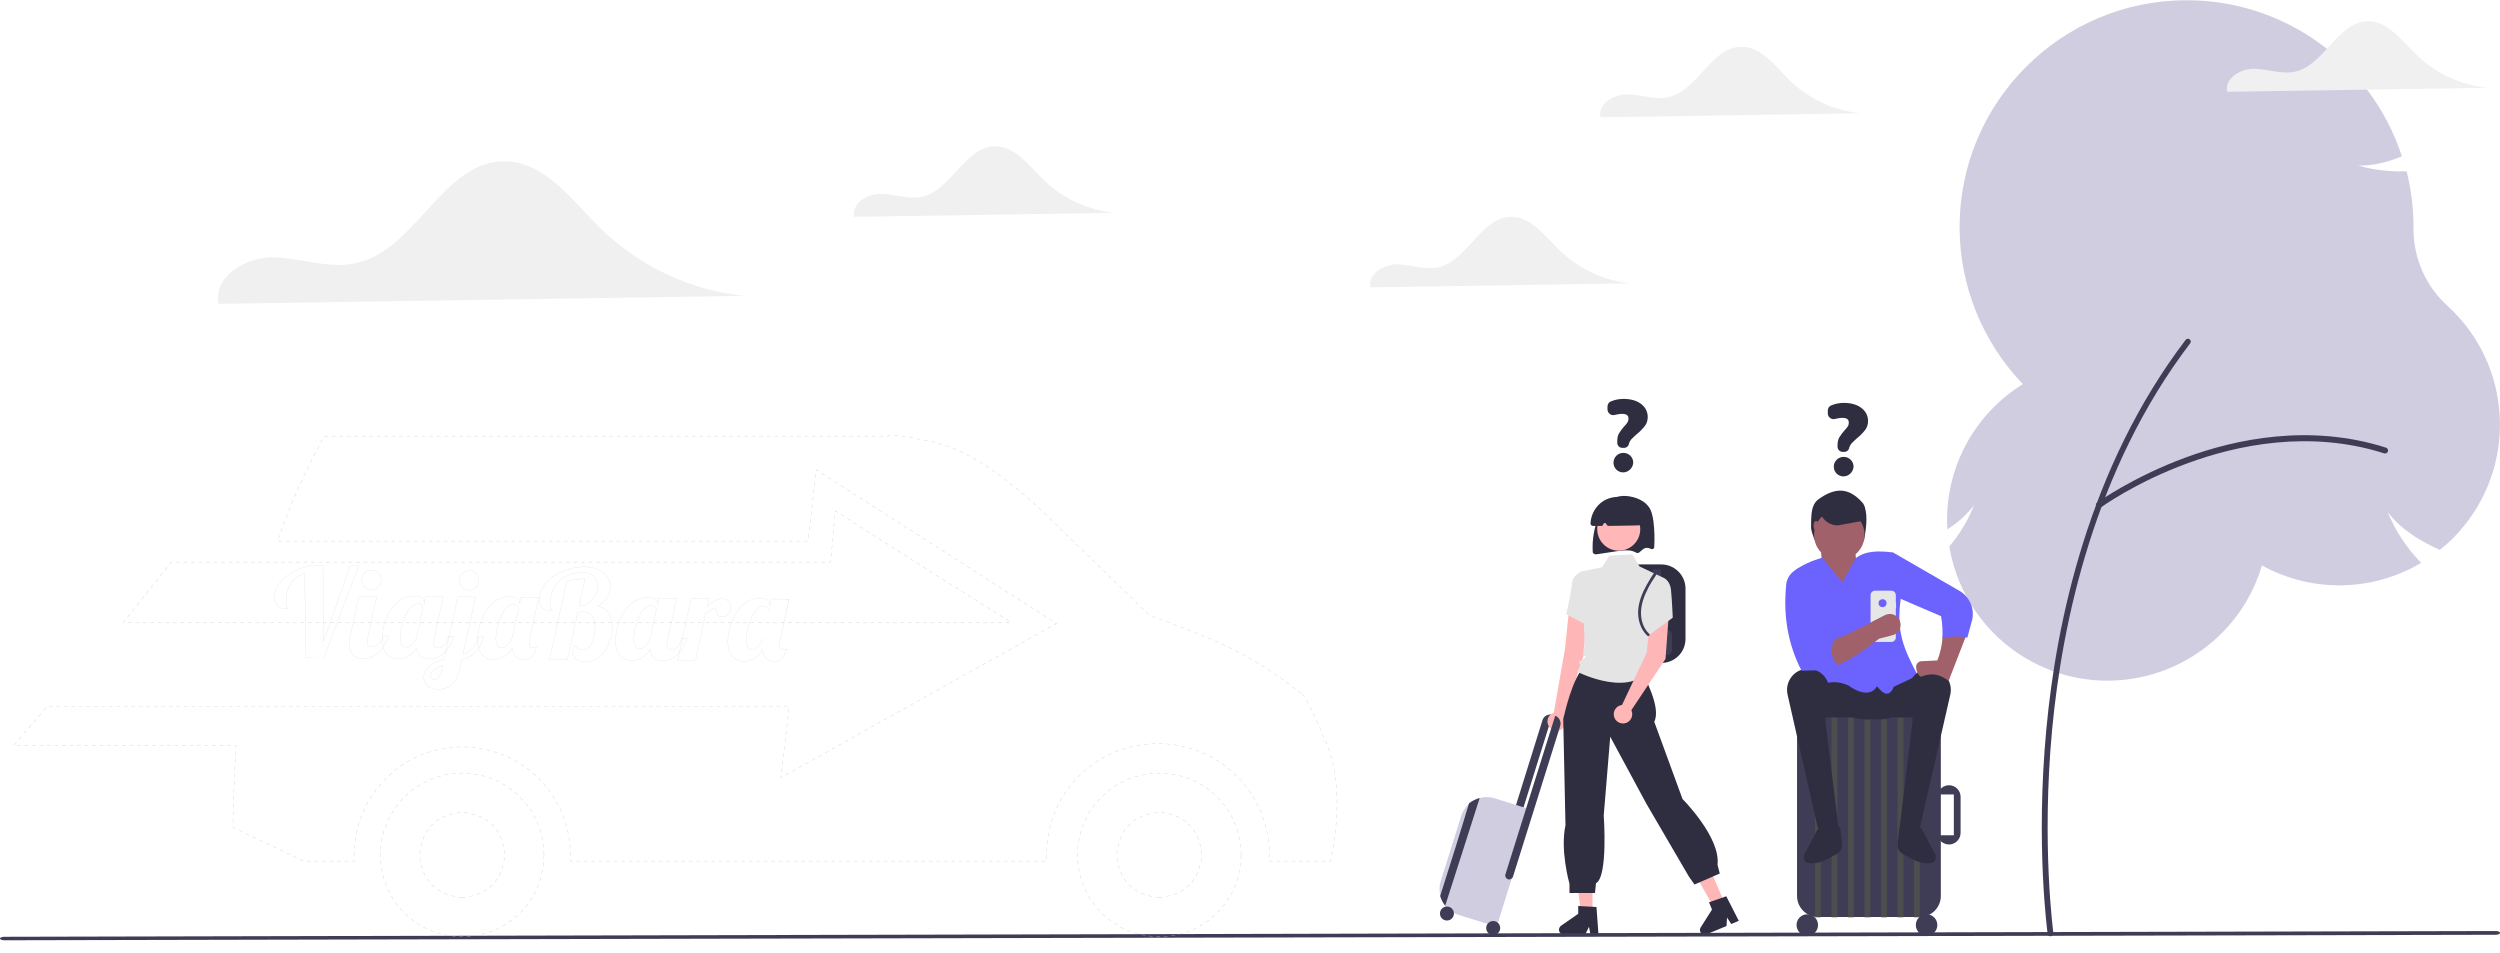 <?xml version="1.0" encoding="utf-8"?>
<!-- Generator: Adobe Illustrator 23.0.5, SVG Export Plug-In . SVG Version: 6.00 Build 0)  -->
<svg version="1.1" xmlns="http://www.w3.org/2000/svg" xmlns:xlink="http://www.w3.org/1999/xlink" x="0px" y="0px"
	 viewBox="0 0 999.7 380.9" style="enable-background:new 0 0 999.7 380.9;" xml:space="preserve">
<style type="text/css">
	.st0{display:none;}
	.st1{display:inline;fill:#1A1A1A;}
	.st2{display:inline;fill:#D0CDE1;}
	.st3{display:inline;fill:#A4A4A7;}
	.st4{display:inline;fill:#CFCCE0;}
	.st5{display:inline;opacity:0.1;fill:#F2F2F2;enable-background:new    ;}
	.st6{display:inline;fill:#3F3D56;}
	.st7{display:inline;fill:#FF6584;}
	.st8{display:inline;opacity:0.1;enable-background:new    ;}
	.st9{fill:#F0F0F0;}
	.st10{fill:#D0CDE1;}
	.st11{fill:#3F3D56;}
	.st12{fill:#2F2E41;}
	.st13{fill:#FFB6B6;}
	.st14{fill:#E4E4E4;}
	.st15{fill:#FFB7B7;}
	.st16{fill-rule:evenodd;clip-rule:evenodd;fill:none;stroke:#BBC5CD;stroke-miterlimit:10;stroke-dasharray:12;}
	.st17{fill:none;stroke:#BBC5CD;stroke-width:0.5;stroke-miterlimit:10;}
	.st18{fill:#4D4D4D;}
	.st19{fill:#A0616A;}
	.st20{fill:#6C63FF;}
	.st21{fill:#E6E6E6;}
</style>
<g id="Capa_1" class="st0">
	<title>Mesa de trabajo 1</title>
	<rect x="-93" y="-911.3" class="st1" width="1149.2" height="2463.3"/>
	<path class="st2" d="M415.2,676c114,152,479.8,588.3,545,862h-653c32.1-140.4-189-703-223-757c0,0-134-272-122-413
		c6-94,9-351,323-536c124-74,701-280,762-303l-3,106c0,0-471,160-614,299C170.2,189,274.2,461,415.2,676z"/>
	<circle class="st2" cx="-21.1" cy="-590.3" r="6.5"/>
	<circle class="st2" cx="736.2" cy="-820" r="2.9"/>
	<circle class="st2" cx="596.7" cy="-675.2" r="2.9"/>
	<polygon class="st2" points="-9.3,-534.8 -10.7,-534.8 -10.7,-536.3 -11.5,-536.3 -11.5,-534.8 -12.9,-534.8 -12.9,-534.1 
		-11.5,-534.1 -11.5,-532.6 -10.7,-532.6 -10.7,-534.1 -9.3,-534.1 	"/>
	<polygon class="st2" points="558.1,-851.1 556.7,-851.1 556.7,-852.6 556,-852.6 556,-851.1 554.5,-851.1 554.5,-850.4 556,-850.4 
		556,-848.9 556.7,-848.9 556.7,-850.4 558.1,-850.4 	"/>
	<polygon class="st2" points="73.2,-623.7 71.7,-623.7 71.7,-625.2 71,-625.2 71,-623.7 69.5,-623.7 69.5,-623 71,-623 71,-621.5 
		71.7,-621.5 71.7,-623 73.2,-623 	"/>
	<polygon class="st2" points="-24.8,-701.7 -26.2,-701.7 -26.2,-703.2 -27,-703.2 -27,-701.7 -28.4,-701.7 -28.4,-701 -27,-701 
		-27,-699.6 -26.2,-699.6 -26.2,-701 -24.8,-701 	"/>
	<polygon class="st2" points="288.9,-668.7 287.4,-668.7 287.4,-670.2 286.7,-670.2 286.7,-668.7 285.2,-668.7 285.2,-668 
		286.7,-668 286.7,-666.6 287.4,-666.6 287.4,-668 288.9,-668 	"/>
	<polygon class="st2" points="60.3,-500.4 58.8,-500.4 58.8,-501.8 58.1,-501.8 58.1,-500.4 56.6,-500.4 56.6,-499.7 58.1,-499.7 
		58.1,-498.2 58.8,-498.2 58.8,-499.7 60.3,-499.7 	"/>
	<polygon class="st2" points="725.2,-714.9 723.7,-714.9 723.7,-716.3 723,-716.3 723,-714.9 721.6,-714.9 721.6,-714.2 723,-714.2 
		723,-712.7 723.7,-712.7 723.7,-714.2 725.2,-714.2 	"/>
	<polygon class="st2" points="258,-601.4 256.6,-601.4 256.6,-602.8 255.9,-602.8 255.9,-601.4 254.4,-601.4 254.4,-600.6 
		255.9,-600.6 255.9,-599.2 256.6,-599.2 256.6,-600.6 258,-600.6 	"/>
	<polygon class="st2" points="727.3,-887.7 725.9,-887.7 725.9,-889.1 725.2,-889.1 725.2,-887.7 723.7,-887.7 723.7,-886.9 
		725.2,-886.9 725.2,-885.5 725.9,-885.5 725.9,-886.9 727.3,-886.9 	"/>
	<polygon class="st2" points="-48.4,-815 -49.9,-815 -49.9,-816.5 -50.6,-816.5 -50.6,-815 -52.1,-815 -52.1,-814.3 -50.6,-814.3 
		-50.6,-812.8 -49.9,-812.8 -49.9,-814.3 -48.4,-814.3 	"/>
	<polygon class="st2" points="281.7,-756.2 280.3,-756.2 280.3,-757.7 279.5,-757.7 279.5,-756.2 278.1,-756.2 278.1,-755.5 
		279.5,-755.5 279.5,-754 280.3,-754 280.3,-755.5 281.7,-755.5 	"/>
	<polygon class="st2" points="445.3,-615.8 443.8,-615.8 443.8,-617.3 443.1,-617.3 443.1,-615.8 441.6,-615.8 441.6,-615.1 
		443.1,-615.1 443.1,-613.6 443.8,-613.6 443.8,-615.1 445.3,-615.1 	"/>
	<polygon class="st2" points="91.8,-437.3 90.4,-437.3 90.4,-438.8 89.6,-438.8 89.6,-437.3 88.2,-437.3 88.2,-436.6 89.6,-436.6 
		89.6,-435.1 90.4,-435.1 90.4,-436.6 91.8,-436.6 	"/>
	<path class="st2" d="M255.3,1411.5c2.2,76.8-42.6,104.9-98.9,106.6c-1.3,0-2.6,0.1-3.9,0.1c-2.6,0-5.2,0-7.8-0.1
		c-50.9-2.1-91.2-29.1-93.3-100.6c-2.2-73.9,89.6-169.9,96.5-177l0,0l0.4-0.4C148.2,1240,253,1334.7,255.3,1411.5z"/>
	<path class="st3" d="M143.6,1508.7l28.9-43l-28.8,47.6l0.1,4.8c-2.1,0-4.2,0-6.3-0.1l1.4-62.1v-0.5v-0.1l0.1-5.9l-31.6-45.9
		L139,1445l0.1,1.2l1.1-46.9l-27.3-47.6l27.4,39.4l-0.3-97.2l0,0l1.8,76.6l24.9-31.1l-24.8,37.7l0.6,42l22.9-41l-22.8,47.1l0.3,23.3
		l33.3-57l-33.2,65.2L143.6,1508.7z"/>
	<circle class="st4" cx="451.5" cy="-814.2" r="5.8"/>
	<circle class="st4" cx="211.1" cy="-725.7" r="5.8"/>
	<circle class="st4" cx="20.3" cy="-814.2" r="5.8"/>
	<path class="st3" d="M925.6,627.6l45.2-67.2l-45.1,74.4l0.1,7.6c-3.3,0-6.6,0-9.8-0.2l2.2-97.1l-0.1-0.8l0.1-0.1l0.2-9.2L869,463.3
		l49.4,64.9l0.2,1.9l1.7-73.4l-42.7-74.4l42.8,61.5l-0.5-152v-0.5v0.5l2.8,119.8l38.9-48.7l-38.8,59l0.8,65.6l35.8-64.1l-35.7,73.7
		l0.5,36.5l52.1-89.2l-51.9,102L925.6,627.6z"/>
	<path class="st2" d="M1023.1,402.4c2.1,71.7-39.8,98-92.4,99.5c-1.2,0-2.4,0.1-3.6,0.1c-2.4,0-4.9,0-7.2-0.1
		c-47.5-2-85.2-27.2-87.1-93.9c-2-69,83.6-158.6,90-165.3l0,0l0.4-0.4C923.1,242.3,1021,330.7,1023.1,402.4z"/>
	<path class="st3" d="M741.3,1011.9l76.5-113.8l-76.3,126l0.2,12.8c-5.6,0-11.1-0.1-16.6-0.3l3.8-164.6l-0.1-1.3l0.1-0.3l0.4-15.6
		l-83.8-121.6l83.7,110l0.3,3.3l2.9-124.3l-72.4-126.1l72.6,104.3L731.7,443v-0.8v0.8l4.8,203l66-82.5l-65.7,100l1.4,111.2
		l60.7-108.5L738.4,791l0.8,61.8l88.3-151.2l-88,172.8L741.3,1011.9z"/>
	<path class="st2" d="M906.6,630.3c3.5,121.5-67.4,166-156.5,168.6c-2.1,0.1-4.1,0.1-6.2,0.1c-4.1,0-8.2-0.1-12.3-0.2
		c-80.5-3.3-144.3-46.1-147.6-159.1c-3.4-116.9,141.7-268.8,152.6-280l0,0l0.6-0.6C737.2,359.1,903,508.9,906.6,630.3z"/>
	<circle class="st4" cx="-32.6" cy="-719.9" r="5.8"/>
	
		<ellipse transform="matrix(0.16 -0.987 0.987 0.16 1082.372 -342.429)" class="st4" cx="339.9" cy="-807.3" rx="12.6" ry="12.7"/>
	<circle class="st4" cx="34.2" cy="-643.6" r="12.6"/>
	<circle class="st4" cx="242.2" cy="-861.4" r="12.6"/>
	<path class="st2" d="M78.2,1473.3c1.4,46.6-25.9,63.6-60,64.6c-0.8,0-1.6,0-2.4,0c-1.6,0-3.2,0-4.7-0.1
		c-30.9-1.3-55.3-17.7-56.6-61c-1.3-44.8,54.3-103.1,58.5-107.4l0,0l0.2-0.3C13.2,1369.2,76.8,1426.7,78.2,1473.3z"/>
	<path class="st3" d="M507-314.6v2.4v2.5c-1.1,0-2.2,0-3.3,0l0.7-32.4v-0.3v0l0.1-3v-2.3l0.1,0.6l0.6-24.5L491-396.2l14.3,20.5
		l-0.1-50.8l0,0l1,39.9l13-16.2l-12.9,19.7l0.3,21.9l11.9-21.4L506.5-358l0.2,12.2l17.4-29.8l-17.3,34L507-314.6z"/>
	<path class="st2" d="M539.5-389.6c0.7,23.9-13.3,32.7-30.8,33.2h-1.2c-0.8,0-1.6,0-2.4,0c-15.8-0.7-28.4-9.1-29-31.3
		c-0.7-23,27.9-52.9,30-55.1l0,0l0.1-0.1C506.3-443,538.8-413.5,539.5-389.6z"/>
	<path class="st2" d="M1035.5-504c0.7,23.9-13.3,32.7-30.8,33.2h-1.2c-0.8,0-1.6,0-2.4,0c-15.8-0.7-28.4-9.1-29-31.3
		c-0.7-23,27.9-52.9,30-55.1l0,0l0.1-0.1C1002.2-557.3,1034.8-527.9,1035.5-504z"/>
	<path class="st3" d="M541.1,674.7l54.2-80.5l-54.1,89.2l0.1,9.1c-3.9,0-7.9-0.1-11.8-0.2l2.7-116.5l-0.1-0.9l0.1-0.2l0.3-11
		l-59.3-86.1l59.2,77.9l0.2,2.3l2-88l-51.2-89.3l51.4,73.8l-0.5-182.4v-0.6v0.6l3.4,143.7l46.7-58.4L537.9,428l1,78.7l43-76.8
		l-42.8,88.4l0.6,43.8l62.5-107l-62.3,122.3L541.1,674.7z"/>
	<path class="st2" d="M658.1,404.5c2.5,86-47.7,117.5-110.8,119.3c-1.5,0-2.9,0.1-4.4,0.1c-2.9,0-5.8,0-8.7-0.2
		c-57-2.4-102.2-32.6-104.5-112.6c-2.4-82.8,100.3-190.3,108-198.3l0,0l0.4-0.5C538.2,212.5,655.6,318.5,658.1,404.5z"/>
	<circle class="st4" cx="-57.7" cy="-861.4" r="72.6"/>
	<polygon class="st5" points="-8.8,-874 -69.8,-830 709.2,-5 1047.2,-5 	"/>
	<path class="st5" d="M908.6-61.9c1.6-0.1,2.8-1.5,2.7-3c-0.1-1.5-1.2-2.6-2.7-2.7H885c1.6,3.2,0.3,7-2.9,8.6c0,0,0,0,0,0
		c0,1.6,1.3,2.9,2.9,2.9l0,0h23.7c1.6,0,2.9-1.3,2.9-2.9S910.2-61.9,908.6-61.9L908.6-61.9z"/>
	<path class="st6" d="M810.7-67.8c0-6.7,9.4-8.2,20.9-8.2s20.6,1.5,20.8,8.2c0.4,15.7-9.1,11.7-20.6,11.7S810.8-54.1,810.7-67.8"/>
	<path class="st6" d="M879.3-61.6c-0.2-0.1-0.4-0.2-0.6-0.2c-1-0.2-2.1-0.4-3.1-0.7c-1-0.3-2-0.8-2.8-1.5c-0.3-0.3-0.6-0.6-1-0.9
		c-0.4-0.3-0.9-0.3-1.3-0.1l-0.1,0.1l-0.4-0.3l-2.3-1.5l0,0c0-0.1,0-0.2,0-0.4c-0.1-0.4-0.4-0.7-0.8-1c1,0,2-0.1,3-0.2
		c0.9,0,1.9-0.3,2.5-1c0.1-0.1,0.2-0.3,0.2-0.4c0-0.3-0.3-0.5-0.6-0.6c-0.4-0.2-0.8-0.3-1.2-0.3c-0.3,0-0.6-0.1-0.8-0.2
		c-0.2-0.1-0.5-0.2-0.7-0.3l-1.5-0.8c-0.2-0.1-0.4-0.2-0.6-0.4c-0.3-0.3-0.4-0.6-0.6-0.9s-1.2-0.5-1.3-0.1c0,0.2,0.2,0.4,0.2,0.6
		c-0.3-0.2-0.7-0.4-1-0.6c0,0,0-0.1,0.1-0.1c-1.6-1.3-2.9-3-3.8-4.9h0.4c0.2,0,0.5,0,0.7-0.2c0.2-0.2,0.3-0.4,0.3-0.6
		c0-0.2-0.1-0.5-0.2-0.7c-0.2-0.6-0.6-1.2-1-1.8c-0.4-0.4-0.9-0.7-1.4-1l-0.1,0c0-0.1-0.1-0.2-0.1-0.3c-0.3-0.7-0.7-1.3-1.1-1.9
		c-0.6-1-1-2.2-1.3-3.3c-0.1-0.7-0.4-1.3-0.8-1.9c-0.8-0.8-2.1-0.8-3.2-0.7l-1.9,0.3c0,0,0,0,0,0c-0.1-0.1-0.1-0.3-0.2-0.5
		c0-0.1,0-0.3,0.1-0.4c0.1-0.3,0-0.7-0.3-0.9l-0.1-0.1c0.1-0.2,0.1-0.3,0.2-0.5c0.1-0.1,0.2-0.3,0.2-0.5c0.1-0.4,0.2-0.8,0.2-1.3
		c-0.1-0.9-0.2-1.9-0.1-2.8c0-0.2-0.1-0.5-0.3-0.7c0,0-0.1-0.1-0.1-0.1c0.2-0.3,0.4-0.5,0.7-0.7c0.5-0.4,1-0.7,1.6-1
		c0.2-0.1,0.3-0.1,0.5-0.2c0.2,0,0.4,0.1,0.6,0.1c2.5,0,4.5-2,4.5-4.4c0,0,0,0,0,0c0-0.6-0.1-1.1-0.3-1.7c0.4-0.1,0.8-0.4,1-0.7
		c0.2-0.4,0.4-0.8,0.4-1.2c0.1-0.3,0-0.7-0.2-1c-0.2-0.2-0.4-0.3-0.6-0.4c-0.3-0.2-0.5-0.4-0.7-0.7c-0.1-0.2-0.2-0.4-0.3-0.7
		c-0.4-0.8-1.2-1.4-2.1-1.4c-0.4,0.1-0.8,0.1-1.2,0.3c-1.4,0.3-2.9-0.5-4.2,0.1c-0.3,0.2-0.6,0.4-0.9,0.6c-0.4,0.3-0.7,0.6-1.1,1
		c-0.3,0.2-0.5,0.6-0.6,0.9c-0.2,0.7,0.2,1.4,0,2c-0.1,0.2-0.2,0.4-0.3,0.5c-0.3,0.4,0,2.1,0,2.6c0,0.3,0,0.5,0.2,0.7l0.1,0.1
		c-2.2,0.8-4.3,1.7-6.4,2.7c-2.5,1.2-4.5,3.1-5.9,5.5c-0.4,0.7-0.6,1.4-0.9,2.1c-0.4,0.9-0.9,1.8-1.5,2.7c-0.6,1.1-1.3,2.2-2,3.2
		c-0.4,0.5-0.8,1.1-1.2,1.7c0,0.1,0,0.2,0,0.3c0,0.1,0,0.2,0,0.2c-0.1,0.1-0.2,0.1-0.3,0.2l0,0c-0.2,0.5-0.3,1.1-0.4,1.6
		c-0.3,0.8-0.5,1.7-0.7,2.6c-0.2,0.3-0.2,0.7,0.1,1c0,0,0,0,0,0c0.1,0.1,0.3,0.1,0.5,0.1c0.8,0.3,1.5,0.7,2.2,1.1c0,0,0,0.1,0,0.2
		c0,1.1,0.6,2.2,1.6,2.7c1,0.5,2.1,0.8,3.2,0.9c0.4,0,0.9,0.1,1.3,0.1c0.6,0.3,1.3,0.6,2,0.8c0.2,0,0.3,0.1,0.5,0.1
		c0.4,0,0.8-0.2,1.1-0.6c3.7,0.2,7.5,0.1,11.2-0.2c1-0.2,2.1-0.1,3,0.5c0.8,0.7,1,1.8,1.6,2.7c0.4,0.5,0.9,1,1.5,1.4
		c1.1,1.1,2,2.4,2.8,3.7c0.8,1.3,2,2.4,3.4,3.1c0.3-0.4,0.6-0.7,1-0.9l0.3-0.2c0.1,0.2,0.3,0.5,0.5,0.7l0.4,0.5l0,0
		c-0.2,0-0.3,0.3-0.3,0.5c-0.1,0.8-0.2,1.5-0.3,2.3c0,0.1,0,0.3,0,0.4c0.1,0.2,0.2,0.3,0.4,0.3c0.7,0.3,1.4,0.5,2.2,0.6
		c0.4,0,0.8,0,1.2,0c0.6,0.1,1.3,0.2,1.9,0.4c1.7,0.4,3.4,0.5,5.1,0.4c0.3,0,0.7-0.1,1-0.2c0.4-0.2,0.7-0.5,1-0.8
		c0.4-0.3,0.6-0.8,0.8-1.2C879.9-60.9,879.7-61.4,879.3-61.6z"/>
	<path class="st2" d="M851.7-111.9c0.2,0,0.3-0.1,0.5-0.1c-0.5-0.1-1.1,0-1.6,0.2C851-111.8,851.3-111.8,851.7-111.9z"/>
	<path class="st2" d="M855-110.7c0.1,0.2,0.2,0.4,0.3,0.7c0.2,0.3,0.4,0.5,0.7,0.7c0.2,0.1,0.4,0.2,0.6,0.4c0.2,0.3,0.3,0.7,0.2,1
		c0,0.4-0.2,0.9-0.4,1.2c-0.2,0.4-0.6,0.6-1,0.7c0.9,2.2-0.1,4.8-2.3,5.8c-0.8,0.3-1.6,0.4-2.5,0.3c-0.1,0.1-0.3,0.2-0.5,0.2
		c-0.6,0.3-1.1,0.6-1.6,1c-0.3,0.2-0.5,0.4-0.7,0.7L848-98c0.1,0.2,0.2,0.4,0.3,0.7c-0.1,0.9,0,1.9,0.1,2.8c0,0.4-0.1,0.8-0.2,1.3
		c0,0.2,0,0.3-0.2,0.5c-0.1,0.2-0.1,0.3-0.2,0.5l0.1,0.1c0.2,0.2,0.3,0.6,0.3,0.9c0,0.1-0.1,0.3-0.1,0.4c0,0.2,0.1,0.3,0.2,0.5
		c0,0,0,0,0,0l1.9-0.3l1-0.1c0-0.1,0-0.1,0-0.2c0-0.1,0-0.3,0.1-0.4c0.1-0.3,0-0.7-0.3-0.9l-0.1-0.1c0.1-0.2,0.1-0.3,0.2-0.5
		c0.1-0.1,0.2-0.3,0.2-0.5c0.1-0.4,0.2-0.8,0.2-1.3c-0.1-0.9-0.2-1.9-0.1-2.8c0-0.2-0.1-0.5-0.3-0.7L851-98c0.2-0.3,0.4-0.5,0.7-0.7
		c0.5-0.4,1-0.7,1.6-1c0.2-0.1,0.3-0.1,0.5-0.2c0.2,0,0.4,0.1,0.6,0.1c2.5,0,4.5-2,4.5-4.4c0,0,0,0,0,0c0-0.6-0.1-1.1-0.3-1.7
		c0.4-0.1,0.8-0.4,1-0.7c0.2-0.4,0.4-0.8,0.4-1.2c0.1-0.3,0-0.7-0.2-1c-0.2-0.2-0.4-0.3-0.6-0.4c-0.3-0.2-0.5-0.4-0.7-0.7
		c-0.1-0.2-0.2-0.4-0.3-0.7c-0.4-0.8-1.2-1.4-2.1-1.4c-0.4,0.1-0.8,0.1-1.2,0.3c-0.2,0-0.5,0-0.7,0
		C854.5-111.6,854.8-111.2,855-110.7z"/>
	<path class="st2" d="M879.3-61.6c-0.2-0.1-0.4-0.2-0.6-0.2c-1-0.2-2.1-0.4-3.1-0.7c-1-0.3-2-0.8-2.8-1.5c-0.3-0.3-0.6-0.6-1-0.9
		c-0.4-0.3-0.9-0.3-1.3-0.1l-0.1,0.1l-0.4-0.3l-2.3-1.5l0,0c0-0.1,0-0.2,0-0.4c-0.1-0.4-0.4-0.7-0.8-1c1,0,2-0.1,3-0.2
		c0.9,0,1.9-0.3,2.5-1c0.1-0.1,0.2-0.3,0.2-0.4c0-0.3-0.3-0.5-0.6-0.6c-0.4-0.2-0.8-0.3-1.2-0.3c-0.3,0-0.6-0.1-0.8-0.2
		c-0.2-0.1-0.5-0.2-0.7-0.3l-1.5-0.8c-0.2-0.1-0.4-0.2-0.6-0.4c-0.3-0.3-0.4-0.6-0.6-0.9s-1.2-0.5-1.3-0.1c0,0.2,0.2,0.4,0.2,0.6
		c-0.3-0.2-0.7-0.4-1-0.6c0,0,0-0.1,0.1-0.1c-1.6-1.3-2.9-3-3.8-4.9h0.4c0.2,0,0.5,0,0.7-0.2c0.2-0.2,0.3-0.4,0.3-0.6
		c0-0.2-0.1-0.5-0.2-0.7c-0.2-0.6-0.6-1.2-1-1.8c-0.4-0.4-0.9-0.7-1.4-1l-0.1,0c0-0.1-0.1-0.2-0.1-0.3c-0.3-0.7-0.7-1.3-1.1-1.9
		c-0.6-1-1-2.2-1.3-3.3c-0.1-0.7-0.4-1.3-0.8-1.9c-0.8-0.8-2.1-0.8-3.2-0.7l-0.8,0.1c0.4,0.1,0.7,0.3,1,0.6c0.4,0.6,0.6,1.2,0.7,1.9
		c0.3,1.1,0.7,2.2,1.2,3.3c0.4,0.6,0.8,1.2,1.1,1.9c0,0.1,0.1,0.2,0.1,0.3l0.1,0c0.5,0.3,1,0.6,1.4,1c0.4,0.5,0.8,1.1,1,1.8
		c0.1,0.2,0.2,0.4,0.2,0.7c0,0.2-0.1,0.5-0.3,0.6c-0.2,0.1-0.5,0.2-0.7,0.2h-0.4c0.8,1.9,2.1,3.6,3.8,4.9c0,0,0,0.1-0.1,0.1
		c0.3,0.2,0.7,0.4,1,0.6c0-0.2-0.2-0.4-0.2-0.6c0.1-0.5,1.1-0.2,1.3,0.1s0.4,0.6,0.6,0.9c0.2,0.2,0.4,0.3,0.6,0.4l1.5,0.8
		c0.2,0.1,0.5,0.2,0.7,0.3c0.3,0.1,0.6,0.1,0.8,0.2c0.4,0.1,0.8,0.2,1.2,0.3c0.3,0.1,0.6,0.3,0.6,0.6c0,0.2-0.1,0.3-0.2,0.4
		c-0.7,0.7-1.6,1-2.5,1c-1,0.1-2,0.2-3,0.2c0.4,0.2,0.6,0.6,0.8,1c0,0.1,0,0.2,0,0.4l0,0l2.3,1.5l0.4,0.3l0.1-0.1
		c0.4-0.2,0.9-0.2,1.3,0.1c0.4,0.3,0.7,0.6,1,0.9c0.8,0.7,1.7,1.3,2.8,1.5c1,0.3,2.1,0.5,3.1,0.7c0.2,0,0.4,0.1,0.6,0.2
		c0.4,0.3,0.6,0.8,0.5,1.3c-0.2,0.5-0.4,0.9-0.8,1.2c-0.3,0.3-0.6,0.6-1,0.8c-0.2,0.1-0.5,0.1-0.8,0.2c0.9,0.1,1.8,0.1,2.7,0
		c0.3,0,0.7-0.1,1-0.2c0.4-0.2,0.7-0.5,1-0.8c0.4-0.3,0.6-0.8,0.8-1.2C879.8-60.9,879.7-61.3,879.3-61.6z"/>
	<path class="st7" d="M862.7-64.1l0.2,0.1L862.7-64.1L862.7-64.1z"/>
	<path class="st2" d="M907.4-72.5c0,10.6-4.7,7.7-10.5,7.7s-10.6,2.9-10.6-7.7s10.6-30.7,10.6-30.7S907.4-83,907.4-72.5z"/>
	<path class="st8" d="M901.6-68.4c0,4.8-2.2,3.5-4.8,3.5s-4.8,1.3-4.8-3.5s4.8-14,4.8-14S901.6-73.2,901.6-68.4z"/>
	<path class="st2" d="M910-100.8c0,0,2.2-2.2,2.2-4.5"/>
	<path class="st2" d="M887.6-119.8c0,0-0.9-3-2.9-4.1"/>
	<path class="st2" d="M865.6-160.8c0,0-0.9-3-2.9-4.1"/>
	<path class="st2" d="M891.6-105.8c0,0-0.9-3-2.9-4.1"/>
	<path class="st2" d="M888.6-154.8c0,0-0.9-3-2.9-4.1"/>
	<path class="st2" d="M882.6-136.8c0,0-0.9-3-2.9-4.1"/>
	<path class="st2" d="M908-69.8c0,0,2.2-2.2,2.2-4.5"/>
	<path class="st2" d="M912-86.8c0,0,2.2-2.2,2.2-4.5"/>
	
		<rect x="860.1" y="-85.5" transform="matrix(0.949 -0.316 0.316 0.949 71.649 271.56)" class="st2" width="25.3" height="1"/>
	<path class="st2" d="M882.9-88.7c0.9,3.5-0.6,2.7-2,3s-1.1,1.6-3-1.9c-1.3-2.4,0.6-2.7,2-3S882.3-91.1,882.9-88.7z"/>
	<path class="st6" d="M765.8-47c2,7.5,8.9,12.1,8.9,12.1s3.6-7.5,1.6-14.9s-8.9-12.1-8.9-12.1S763.8-54.4,765.8-47z"/>
	<path class="st6" d="M768.8-48.6c5.5,5.4,6.2,13.7,6.2,13.7s-8.3-0.5-13.8-5.8s-6.2-13.7-6.2-13.7S763.2-54,768.8-48.6z"/>
	<path class="st6" d="M871.9-34.7c-5.3,5.6-5.7,13.9-5.7,13.9s8.3-0.8,13.6-6.4s5.7-13.9,5.7-13.9S877.2-40.3,871.9-34.7z"/>
	<path class="st6" d="M874.8-33c-1.7,7.5-8.4,12.4-8.4,12.4s-3.9-7.3-2.2-14.8s8.4-12.4,8.4-12.4S876.5-40.6,874.8-33z"/>
</g>
<g id="Capa_1_copia">
	<title>Mesa de trabajo 1</title>
	<path class="st9" d="M604.4,86.7c-12.2,0-17.5,17.7-29.4,20.2c-5.3,1.1-10.8-1.1-16.2-1.2c-5.5-0.1-12,3.9-10.8,9.2l104-1.6
		c-10.7-1.1-20.8-5.8-28.5-13.4C617.7,94.3,612.3,86.7,604.4,86.7z"/>
	<path class="st10" d="M842.8,272.2c-31.4,0-58.1-22.7-63.3-53.6l0-0.1l0.1-0.1c4.1-4.9,7.4-10.4,9.8-16.4
		c-2.9,3.7-6.3,6.9-10.3,9.4l-0.4,0.3l0-0.5c-0.1-1.1-0.1-2.1-0.1-3.1c-0.1-22.2,11.4-42.8,30.3-54.5
		c-16.2-16.9-25.3-39.4-25.3-62.8c0-50,40.7-90.7,90.7-90.7c39.1-0.1,73.9,25,86.1,62.2l0.1,0.2l-0.2,0.1
		c-6.2,2.5-11.9,3.7-17.3,3.6c6.2,1.8,12.6,2.5,19.1,2.3l0.2,0l0.1,0.2c1.8,7.2,2.7,14.6,2.7,22.1c0,0.3,0,0.5,0,0.8
		c0,11.7,4.9,22.8,13.6,30.7c26.2,23.9,28.1,64.4,4.3,90.7c-2.2,2.5-4.7,4.8-7.3,6.8l-0.1,0.1l-0.2-0.1c-9.5-4.3-16.1-9.1-20.6-15
		c3,7.4,7.5,14.2,13.1,20l0.2,0.3l-0.3,0.2c-19.5,11.4-43.6,11.7-63.3,0.8C896.5,253.3,871.4,272.1,842.8,272.2z"/>
	<path class="st11" d="M820,374.4c-0.6,0-1.1-0.4-1.2-1c0-0.3-4.9-35.3-0.5-81.9c4-43,17-104.8,55.7-155.6c0.4-0.5,1.1-0.6,1.6-0.2
		s0.6,1.1,0.2,1.6c-38.4,50.4-51.2,111.8-55.2,154.5c-4.3,46.2,0.5,81,0.5,81.3c0.1,0.6-0.4,1.2-1,1.3
		C820.1,374.4,820,374.4,820,374.4L820,374.4z"/>
	<path class="st11" d="M839.3,203.1c-0.6,0-1.2-0.5-1.2-1.2c0-0.4,0.2-0.7,0.5-0.9c0.1-0.1,14.3-10.3,35.5-18.1
		c19.6-7.2,49.3-13.7,80-3.9c0.6,0.2,1,0.9,0.8,1.5c-0.2,0.6-0.9,1-1.5,0.8c-30-9.6-59.2-3.2-78.5,3.9
		c-20.9,7.6-34.8,17.7-34.9,17.8C839.8,203,839.6,203.1,839.3,203.1z"/>
	<path class="st11" d="M597.5,349.9l3,0.9l20.3-65c-1.7-0.4-3.5,0.5-4,2.2L597.5,349.9z"/>
	<path class="st12" d="M664.3,265.1h-13.4v-39.4h13.4c5.3,0,9.7,4.3,9.7,9.7v20.1C674,260.8,669.7,265.1,664.3,265.1z"/>
	<path class="st11" d="M662.5,244c-0.9,0-1.7-0.8-1.7-1.7v-14.6h3.4v14.6C664.1,243.3,663.4,244,662.5,244z"/>
	<path class="st11" d="M666.5,262h-9.8c-1.2,0-2.1-1-2.1-2.1V254c0-1.2,1-2.1,2.1-2.1h9.8c1.2,0,2.1,1,2.1,2.1v5.9
		C668.6,261.1,667.7,262,666.5,262z"/>
	<path class="st12" d="M637.9,221.6c-0.2,0-0.5-0.1-0.6-0.2c-0.2-0.2-0.4-0.4-0.4-0.7c-0.3-5,0.6-10.1,2.6-14.7
		c1.4-3.1,2.9-5.2,4.9-6.4c2.7-1.6,6.3-1.7,10-0.4c2.1,0.8,3.6,1.8,4.7,3.2c1.4,1.8,1.8,4.1,2.1,6.3c0.4,3.3,0.5,6.7,0.3,10
		c0,0.4-0.2,0.7-0.5,0.8c-0.3,0.2-0.7,0.1-1.1-0.1c-0.1,0-0.1-0.1-0.2-0.1c-0.7-0.3-1.5-0.3-2.2,0c-0.2,0.1-0.5,0.3-0.7,0.5
		l-1.3,1.1c-0.3,0.3-0.8,0.3-1.2,0.1c-1-0.5-2-0.9-3.2-0.9c-1.5-0.1-2.9,0.1-4.4,0.3l-8.6,1.3C638,221.6,638,221.6,637.9,221.6z"/>
	<polygon class="st13" points="636.8,365 632.2,365 630,347.3 636.8,347.3 	"/>
	<path class="st12" d="M639.2,373.7H636l-0.6-3.1l-1.5,3.1h-8.6c-1.1,0-1.9-0.9-1.9-1.9c0-0.6,0.3-1.2,0.8-1.6l6.9-4.8v-3.1l7.3,0.4
		L639.2,373.7z"/>
	<polygon class="st13" points="689.6,361.1 685.4,362.9 676.5,347.4 682.7,344.8 	"/>
	<path class="st12" d="M695.3,368.2l-3,1.3l-1.7-2.6l-0.2,3.4l-8,3.3c-1,0.4-2.1,0-2.5-1c-0.2-0.6-0.2-1.3,0.2-1.8l4.5-7.1l-1.2-2.9
		l6.9-2.4L695.3,368.2z"/>
	<polygon class="st13" points="634.6,244.4 633.3,262 624.6,288.4 621.1,286.3 625.8,259.5 627.4,244.1 	"/>
	<circle class="st13" cx="622.5" cy="288.5" r="3.7"/>
	<path class="st12" d="M657,264.7v4.9c0,0,7.5,13.3,4.5,19l11.3,30.9c0,0,15.3,15.3,14,26.3l0.9,3.5l-10.1,4.4l-2.2-3.1l-17.1-29.3
		l-14.4-26.7l-2.6,31.5c0,0,1.8,24.5-3.1,27.1l-0.4,3.9h-10.2v-3.7c0,0-3.8-13.3-1.6-23.4l-0.9-42.5c0,0,3.9-18,8.8-21l1.8-4.4
		L657,264.7z"/>
	<path class="st14" d="M665.1,231l-9.5-4.5l-2.8-4.8l-9.3,0.5l-2.8,4.6l-8.2,1.7l1.2,29.8c-0.5,0.9-0.7,2-0.5,3.1
		c0.3,1.9,1.8,0.4,0.3,1.9s-2.6,0.7-1.8,2s-1.1,3.3-1.1,3.3s23.5,11.9,30.1-3.3c0,0,1.3-4.5-0.9-13.8S665.1,231,665.1,231z"/>
	<path class="st14" d="M635.2,230.4l-2.7-1.9c0,0-3.7,1.5-3.9,4.7c-0.1,3.1-2.3,12.4-2.3,12.4l8.6,4.6L635.2,230.4z"/>
	<polygon class="st13" points="667.3,245.9 666,263.5 651.4,285.4 647.9,283.4 658.5,261 660.1,245.6 	"/>
	<path class="st14" d="M660.6,232l4.5-1c0,0,2.7,0.9,3.1,4.9s0.7,11.1,0.7,11.1l-9.4,6.9l-2.3-9.9L660.6,232z"/>
	<circle class="st13" cx="649" cy="285.6" r="3.7"/>
	<circle class="st15" cx="647.3" cy="211.6" r="8.6"/>
	<path class="st12" d="M640.3,210.3L640.3,210.3c-1.1,0-2.2,0-3.3,0c-0.3,0-0.5-0.1-0.7-0.3c-0.2-0.2-0.3-0.4-0.3-0.7
		c0.2-3.7,2.1-7,5.2-9l0,0c5.2-3.1,11.9-1.5,15,3.6c0.9,1.5,1.5,3.3,1.6,5.1c0,0.5-0.4,1-0.9,1c0,0,0,0,0,0c-3.8,0.2-8,0.2-13.6,0.3
		h0c-0.4,0-0.7-0.2-0.9-0.6l-0.1-0.2c-0.1-0.3-0.5-0.5-0.8-0.3c-0.2,0.1-0.3,0.2-0.4,0.4C641.2,210,640.8,210.3,640.3,210.3z"/>
	<path class="st11" d="M659.5,253.5c-2.3-2.2-3.3-5.3-3.3-8.4c0-3.5,1.3-6.9,2.9-10c1-1.9,2.1-3.6,3.3-5.4c0.4-0.6-0.6-1.2-1-0.6
		c-3.9,6-8.1,13.1-5.6,20.5c0.6,1.8,1.6,3.3,2.9,4.6C659.2,254.7,660,254,659.5,253.5L659.5,253.5z"/>
	<path class="st10" d="M597.6,319.2c-1.9-0.6-3.9-0.6-5.8-0.1c0,0,0,0,0,0c-1.5,0.4-2.9,1.1-4.1,2.1c-0.1,0.1-0.1,0.1-0.2,0.2
		c-1.5,1.3-2.6,3-3.2,4.9l-8.2,26.1c-0.6,1.9-0.6,4-0.1,6c0,0.1,0.1,0.2,0.1,0.3c0.4,1.3,1,2.5,1.9,3.6c0,0,0,0,0,0
		c1.3,1.6,3.1,2.9,5.1,3.5l15.4,4.8L613,324L597.6,319.2z"/>
	<path class="st11" d="M621.9,286.2L602,349.6c-0.3,0.8,0.2,1.7,1,2c0.8,0.3,1.7-0.2,2-1c0,0,0,0,0,0l18.9-60.3
		C624.4,288.6,623.5,286.8,621.9,286.2z"/>
	<circle class="st11" cx="597.1" cy="371.1" r="2.8"/>
	<circle class="st11" cx="578.6" cy="365.3" r="2.8"/>
	<path class="st11" d="M591.7,319.1c-2.9,9.2-10.7,33.4-13.8,43.1c0,0,0,0,0,0c-0.8-1.1-1.5-2.3-1.9-3.6c0-0.1-0.1-0.2-0.1-0.3
		c3.4-10.6,9-28.5,11.5-37c0.1-0.1,0.1-0.1,0.2-0.2C588.8,320.2,590.2,319.5,591.7,319.1C591.7,319.1,591.7,319.1,591.7,319.1z"/>
	<path class="st11" d="M997.9,373.8L1.8,376c-1,0-1.8-0.3-1.8-0.7c0-0.4,0.8-0.7,1.8-0.7l996.1-2.3c1,0,1.8,0.3,1.8,0.7
		C999.7,373.5,998.9,373.8,997.9,373.8z"/>
	<path class="st9" d="M715.4,31.9c-5.6-5.6-11-13.2-19-13.2c-12.2,0-17.5,17.7-29.4,20.2c-5.3,1.1-10.8-1.1-16.2-1.2
		c-5.5-0.1-12,3.9-10.8,9.2l104-1.6C733.2,44.2,723.2,39.5,715.4,31.9z"/>
	<path class="st9" d="M947,8.5c-12.2,0-17.5,17.7-29.4,20.2c-5.3,1.1-10.8-1.1-16.2-1.2c-5.5-0.1-12,3.9-10.8,9.2l104-1.6
		c-10.7-1.1-20.8-5.8-28.5-13.4C960.3,16.1,954.9,8.5,947,8.5z"/>
	<g id="g10" transform="matrix(1.25,0,0,-1.25,0,195)">
		<g id="g12" transform="scale(0.1,0.1)">
			<path id="path14" class="st16" d="M1478.5-1311.2c-83,7.9-128.5,53.3-136.3,136.3c7.9,83,53.3,128.4,136.3,136.3
				c83-7.9,128.4-53.4,136.4-136.3C1606.9-1257.9,1561.5-1303.3,1478.5-1311.2 M1740.3-1174.9c-1.9,74.4-27.7,136-77,184.8
				c-48.7,49.4-110.3,75-184.8,77c-74.4-2-136-27.6-184.8-77c-49.4-48.8-75.1-110.4-77.1-184.8c2-74.4,27.7-136.3,77.1-185.7
				c48.7-48.8,110.3-74.1,184.8-76.1c74.5,2,136.4,27.6,185.8,77C1713-1310.9,1738.3-1249.3,1740.3-1174.9"/>
			<path id="path16" class="st16" d="M3708.5-1311.2c-83,7.9-128.4,53.3-136.3,136.3c7.9,83,53.3,128.4,136.3,136.3
				c83-7.9,128.5-53.4,136.3-136.3C3837-1257.9,3791.5-1303.3,3708.5-1311.2 M3970.4-1174.9c-2,74.4-27.3,136-76.1,184.8
				c-49.4,49.4-111.3,75-185.7,77c-74.4-2-136-27.6-184.8-77c-49.4-48.8-75-110.4-77-184.8c2-74.4,27.7-136.3,77-185.7
				c48.8-48.8,110.4-74.1,184.8-76.1c74.4,2,136.3,27.6,185.7,77C3943-1310.9,3968.3-1249.3,3970.4-1174.9"/>
			<path id="path18" class="st16" d="M4163-658.2c-98.8,78.4-201.8,139-309.2,181.9c-106.8,42.8-164.7,64.5-173.9,65.2L3321.2-62.4
				C3189.5,57.5,3077.5,127,2985.2,146.1c-91.6,19.1-139.6,25.3-144.2,18.8H1037.9c-62-110.7-112-222.6-150.2-335.9h1697.5
				l25.7,228.3l768.7-492.1l-881.4-493l11.9,103.7l14.8,124.5H151.5L43.9-824.2h711.4c-9.3-168-11.9-255.9-8-263.8l224.3-106.7
				h162.1c-0.7,6.6-1,12.8-1,18.8c2.7,98.2,36.6,179.9,101.8,245.1c64.6,65.1,145.9,99.1,244,101.7c98.2-2.6,179.8-36.6,245-101.7
				c65.2-65.2,99.1-146.9,101.8-245.1c-0.6-5.9-1-12.2-1-18.8h1523.6c-0.7,6.6-1,12.8-1,18.8c2.6,101.4,37.6,185.8,104.8,253
				c67.2,67.1,151.1,102.1,252,104.7c101.4-2.6,185.7-37.6,252.9-104.7c67.2-67.2,102-151.6,104.8-253c0-5.9-0.4-12.2-1-18.8h196.6
				c31.7,158.8,26,287.2-16.8,385.3C4197.9-711.2,4172.2-660.8,4163-658.2"/>
			<path id="path20" class="st16" d="M3023.8-298.5L2672.1-74.2l-14.8-164H547.8L394.6-430.9h2839.6L3023.8-298.5"/>
			<path id="path22" class="st17" d="M978.9-543.6l-4.5,269.8c-18.5-6.8-33.1-17.6-43.5-32.3c-10.4-14.7-15.7-33.1-15.8-55.1
				c-0.1-5,0.1-9.1,0.7-12.2c0.7-3.2,1.3-5.7,1.9-7.6c0.7-1.9,1.2-3.3,1.8-4.4c0.5-1,0.8-1.9,0.8-2.6c-6.8,0.1-12.9,0.8-18.2,2.1
				c-5.2,1.4-9.6,3.6-13.2,6.7c-3.5,3-6.1,7-8,11.9c-1.9,4.9-2.8,10.9-2.8,18c0.1,8.8,2,17.4,5.8,25.8c3.9,8.4,9.2,16.4,15.9,24
				c6.7,7.6,14.5,14.5,23.6,20.8c9,6.4,18.6,11.9,28.8,16.4c10.3,4.6,20.9,8.3,32,10.9c11.1,2.6,22.2,3.8,33.3,3.7
				c2.9,0,5.6-0.1,8.1-0.2c2.6-0.1,5.1-0.4,7.6-0.8l1.9-243l84.8,241.3l27.5-0.2l-111.6-293.7C1035.9-544.1,978.9-543.6,978.9-543.6
				z M1219.8-295.3c-0.1-4.3-1.1-8.4-2.8-12.2c-1.6-3.8-3.9-7.1-6.8-9.9c-2.9-2.7-6.3-4.9-10.1-6.5c-3.8-1.5-7.9-2.3-12.3-2.3
				c-4.3,0-8.4,0.8-12.2,2.4c-3.8,1.7-7.1,3.9-9.9,6.7c-2.8,2.8-5,6.1-6.7,9.9c-1.5,3.9-2.2,8-2.1,12.3c0,4.3,0.7,8.3,2.3,12
				c1.6,3.8,3.9,7.1,6.8,10.1c2.9,2.9,6.3,5.2,10.1,6.8c3.8,1.6,7.8,2.4,12.2,2.4c4.4,0,8.5-0.9,12.3-2.6c3.8-1.7,7.1-4.1,9.9-7
				c2.8-2.9,5-6.3,6.7-10.1C1218.9-287,1219.8-291,1219.8-295.3L1219.8-295.3z M1243-474.6c-3.9-10.7-8.2-20-12.8-27.8
				c-4.6-7.8-9.3-14.4-14.3-19.8c-4.9-5.3-10-9.7-15.3-13c-5.3-3.2-10.4-5.8-15.3-7.5c-4.9-1.7-9.5-2.9-14-3.6
				c-4.5-0.7-8.4-1-11.9-1c-6,0.1-11.5,1.1-16.7,2.8c-5.1,1.8-9.5,4.7-13.3,8.6c-3.7,3.9-6.6,8.8-8.8,14.8
				c-2.2,5.9-3.2,13.1-3.1,21.4c0,3.6,0.3,7.5,0.8,11.9c0.6,4.3,1.4,9,2.4,14l27.6,126.5l56.8-0.5l-29.1-133.8
				c-0.6-2.3-1.1-4.5-1.5-6.7c-0.2-2.1-0.3-4.1-0.3-6.2c0-5.5,1.3-9.4,3.9-11.5c2.6-2.2,6.7-3.3,12.2-3.3c3.9,0,7.6,0.8,11.2,2.4
				c3.6,1.7,7,4.1,10.1,7.1c3.1,3.1,5.9,6.9,8.5,11.2c2.5,4.3,4.5,9,6.2,14L1243-474.6L1243-474.6z M1451.7-476
				c-3.8-10.7-7.9-20.1-12.3-27.9c-4.5-7.8-9.1-14.4-13.8-19.6c-4.7-5.3-9.5-9.7-14.5-13c-4.9-3.3-9.7-5.8-14.3-7.6
				c-4.7-1.7-9.1-2.8-13.3-3.4c-4.2-0.6-8.1-1-11.5-1c-11.2,0.1-20.1,3.2-26.6,9.3c-6.6,6.2-10.6,15.3-12,27.3
				c-3.2-4.6-6.7-9-10.6-13.3c-3.9-4.2-8.2-8-13-11.4c-4.8-3.4-10.1-6.1-16.1-8.1c-5.8-2-12.3-3.1-19.3-3.1
				c-6.8,0-13.4,1.1-19.7,3.2c-6.3,2.3-11.9,5.9-16.7,11c-4.8,5.1-8.6,11.6-11.5,19.6c-2.9,8.1-4.3,18-4.2,29.7
				c0,9.1,0.9,18.8,2.8,29.1c1.9,10.3,4.6,20.5,8.4,30.9c3.9,10.3,8.6,20.1,14.3,29.4c5.6,9.4,12.2,17.7,19.8,24.8
				c7.5,7.2,16.1,13,25.7,17.2c9.5,4.3,20,6.4,31.5,6.3c11.1-0.1,19.2-2.1,24.4-6c5.1-3.8,7.6-8.6,7.6-14.3l-0.2-2.8l4.4,20.8
				l56.8-0.3l-29.1-134c-0.7-2.3-1.1-4.5-1.5-6.7c-0.3-2.1-0.5-4.1-0.5-6.2c-0.1-11.3,5.2-16.9,16.1-16.9c3.8-0.1,7.3,0.8,10.7,2.8
				c3.3,2,6.4,4.6,9.1,8c2.7,3.3,5.1,7.3,7.1,11.9c2.2,4.5,3.9,9.3,5.4,14.3L1451.7-476L1451.7-476z M1352.8-386.4
				c0,1.2-0.3,2.6-0.8,4.4c-0.4,1.7-1.3,3.4-2.6,5c-1.2,1.6-2.8,3-4.9,4.1c-2.1,1-4.7,1.6-7.8,1.6c-5.5,0.1-10.8-1.6-15.8-5.2
				c-5-3.6-9.6-8.4-13.8-14.3c-4.1-6-7.8-12.8-11-20.3c-3.3-7.6-6.1-15.4-8.5-23.4c-2.3-7.9-4-15.8-5.2-23.6
				c-1.2-7.8-1.8-14.8-1.8-21c-0.1-7.6,0.5-13.4,2-17.5c1.4-4.1,3.1-7.2,5-9.3c2-2.1,4.2-3.3,6.5-3.7c2.3-0.3,4.3-0.5,6.2-0.5
				c2.9,0,6,0.7,9.3,2.1c3.3,1.4,6.5,3.6,9.6,6.5c3,2.9,5.8,6.5,8.3,10.9c2.6,4.3,4.6,9.4,5.9,15.3L1352.8-386.4L1352.8-386.4z
				 M1471.6-578.6c-3-14.1-7.3-25.5-12.7-34.3c-5.3-8.8-11.3-15.5-17.9-20.3c-6.5-4.9-13.3-8.1-20.5-9.8c-7.1-1.6-14-2.4-20.6-2.4
				c-5.9,0.1-11.6,1.1-16.9,2.8c-5.4,1.6-10.1,4-14.1,7.2c-4.1,3.2-7.3,7.1-9.6,12c-2.4,4.8-3.6,10.4-3.6,16.7
				c0.1,8.2,2.2,15.5,6.2,21.8c4,6.2,9.2,11.7,15.4,16.4c6.2,4.7,13.2,8.7,21,12c7.7,3.2,15.3,6,22.7,8.3l43.5,198.8l57-0.5
				l-40.3-182.9c6,2,11.5,4.5,16.4,7.3c4.9,2.8,9.3,6.4,13.5,10.9c4.1,4.4,7.8,9.7,11,15.7c3.2,6.2,6.3,13.6,9.3,22.3l16.6-0.2
				c-4-13-8.8-23.9-14.3-32.6c-5.5-8.8-11.5-15.9-17.9-21.4c-6.3-5.5-12.7-9.7-19.3-12.7c-6.5-2.9-12.8-5.1-19-6.7L1471.6-578.6
				L1471.6-578.6z M1532.4-297.1c-0.1-4.3-1-8.4-2.8-12.2c-1.6-3.8-3.9-7.1-6.8-9.8c-2.8-2.7-6.1-4.9-9.9-6.5
				c-3.8-1.6-7.9-2.4-12.3-2.4c-4.3,0.1-8.4,1-12.2,2.6c-3.8,1.6-7.1,3.8-9.9,6.5c-2.8,2.8-5,6.1-6.7,9.9c-1.5,3.9-2.2,8-2.1,12.3
				c0,4.4,0.7,8.5,2.3,12.3c1.6,3.8,3.9,7.1,6.8,9.9c2.9,2.8,6.3,5,10.1,6.7c3.8,1.7,7.8,2.5,12.2,2.4c4.4,0,8.5-0.9,12.3-2.6
				c3.8-1.6,7-3.9,9.8-6.8c2.8-2.8,5-6.2,6.7-10.1C1531.5-288.6,1532.4-292.7,1532.4-297.1L1532.4-297.1z M1416.7-568.1
				c-5.1-1.9-9.9-4-14.6-6.2c-4.8-2.1-8.9-4.6-12.5-7.3c-3.6-2.7-6.4-5.7-8.5-8.9c-2.2-3.3-3.2-7-3.2-10.9c0-1.5,0.2-3,0.6-4.5
				c0.4-1.5,1.3-2.9,2.4-4.2c1.1-1.3,2.5-2.3,4.2-3.1c1.6-0.7,3.7-1.1,6-1.1c4.1,0,8.4,2.9,12.7,8.6c4.2,5.6,7.7,14.4,10.4,26.3
				L1416.7-568.1L1416.7-568.1z M1694.4-485.2c-0.6-2.3-1.1-4.5-1.5-6.7c-0.3-2.1-0.5-4.1-0.5-6.2c0-5.5,1.3-9.4,3.9-11.5
				c2.7-2.1,6.8-3.1,12.3-3.1c1.7-0.1,3.3-0.1,4.7,0.2c1.5,0.3,2.8,0.8,3.9,1.5c-2.8-6.8-5.5-12.8-8-17.7c-2.4-5-5.1-9.2-8.1-12.5
				c-2.9-3.2-6.3-5.6-10.1-7.1c-3.8-1.5-8.3-2.3-13.5-2.3c-11,0.1-19.7,3.3-26.3,9.6c-6.6,6.4-10.7,15.5-12.3,27.3
				c-2.9-4.5-6.3-8.9-10.2-13.3c-3.9-4.3-8.3-8.2-13.2-11.7c-4.9-3.4-10.3-6.1-16.2-8.1c-6-2-12.4-3.1-19.3-3.1
				c-6.8,0-13.4,1.1-19.6,3.2c-6.3,2.3-11.9,5.9-16.7,11.1c-4.8,5.1-8.6,11.6-11.5,19.6c-2.9,8.1-4.3,18-4.2,29.7
				c0,9.1,0.9,18.8,2.8,29.1c1.9,10.3,4.6,20.6,8.5,30.9c3.9,10.3,8.6,20.1,14.3,29.4c5.6,9.4,12.2,17.7,19.8,24.9
				c7.5,7.2,16.1,13,25.7,17.2c9.5,4.3,20,6.4,31.5,6.3c11.1-0.1,19.2-2.1,24.4-6c5.1-3.8,7.6-8.6,7.6-14.3l-0.2-2.8l4.4,20.8
				l56.8-0.3L1694.4-485.2L1694.4-485.2z M1658.5-388.4c0,1.2-0.3,2.6-0.8,4.4c-0.4,1.7-1.3,3.4-2.6,5c-1.2,1.6-2.8,3-4.9,4.1
				c-2.1,1.1-4.7,1.6-7.8,1.6c-5.5,0.1-10.8-1.6-15.7-5.2c-5-3.6-9.6-8.4-13.8-14.3c-4.1-6-7.8-12.8-11-20.3
				c-3.3-7.6-6.1-15.4-8.5-23.4c-2.3-7.9-4-15.7-5.2-23.5c-1.2-7.8-1.8-14.8-1.8-21c-0.1-7.6,0.5-13.4,1.9-17.5
				c1.4-4.1,3.1-7.2,5-9.3c2-2.1,4.2-3.3,6.5-3.7c2.3-0.3,4.3-0.5,6.2-0.5c2.9,0,6,0.7,9.3,2.1c3.3,1.4,6.5,3.6,9.6,6.5
				c3,2.9,5.8,6.5,8.3,10.9c2.6,4.3,4.5,9.4,5.8,15.3L1658.5-388.4L1658.5-388.4z M1758-549.1l55.6,250.9l58.3,7.5l-19.2-87.5h2.4
				c7.8,0,15.1,1.9,22.1,5.7c6.9,3.8,12.9,8.7,18,14.8c5.2,6.2,9.3,13,12.3,20.6c3.1,7.5,4.8,15.1,4.9,22.6c0,5.5-1,10.8-2.9,15.9
				c-1.9,5.1-4.8,9.6-8.9,13.6c-4.1,4-9.5,7.2-16.1,9.6c-6.5,2.5-14.4,3.7-23.9,3.7c-7.7,0.1-15.6-0.7-23.5-2.4
				c-7.9-1.6-15.5-4.2-22.7-7.8c-7.3-3.5-14.1-7.8-20.6-13s-12.1-11.4-16.9-18.5c-4.8-7.1-8.6-15.1-11.4-24
				c-2.8-8.9-4.2-18.8-4.2-29.6c-0.1-5,0.1-9.1,0.6-12.2c0.7-3.2,1.3-5.7,2-7.6c0.7-1.9,1.4-3.3,1.9-4.4c0.7-1,1-1.9,1-2.6
				c-13.4,0.1-23.8,2.8-31.2,8.3c-7.4,5.5-11,14.9-10.9,28.3c0.1,9.2,2,18.1,5.5,26.6c3.7,8.6,8.8,16.9,15.3,24.7
				c6.6,7.8,14.4,14.8,23.4,21.1c9,6.4,18.8,11.9,29.4,16.6c10.6,4.8,21.9,8.4,33.8,11c11.9,2.6,24.1,3.8,36.5,3.7
				c14.5-0.1,27-2,37.5-5.5c10.6-3.6,19.3-8.3,26.2-14.1c6.8-5.8,11.9-12.6,15.1-20.3c3.3-7.6,5-15.4,5-23.6c-0.1-6-1-11.9-2.8-17.9
				c-1.6-5.9-4.2-11.5-7.6-16.9c-3.4-5.3-7.5-10.4-12.5-15.3c-5-4.8-10.7-8.9-17.2-12.3c8.5-1.6,15.8-4.5,21.6-8.6
				c5.9-4,10.8-8.9,14.5-14.8c3.6-5.8,6.3-12.1,8-19c1.6-6.9,2.4-14.1,2.4-21.6c-0.1-6.3-0.8-13.5-2.1-21.6
				c-1.3-8.1-3.4-16.4-6.2-24.9c-2.7-8.4-6.3-16.6-10.7-24.7c-4.3-8-9.8-15.2-16.2-21.4c-6.5-6.2-14-11.2-22.6-15
				c-8.6-3.9-18.3-5.8-29.4-5.7c-4.2,0-8.7,0.4-13.3,1.3c-4.7,0.8-8.9,2.3-12.7,4.5c-3.8,2.2-6.9,5.1-9.4,8.9
				c-2.4,3.8-3.6,8.7-3.6,14.8c0,3.3,0.4,6.9,1.1,10.6c0.9,3.8,2.2,7.9,4.1,12.3c5-5.4,9.5-9.2,13.5-11.4c4.1-2.1,8.4-3.1,12.8-3.1
				c7.2-0.1,13.4,2.1,18.4,6.7c5,4.6,9,10.4,12.2,17.4c3.1,6.9,5.4,14.5,6.8,22.9c1.4,8.5,2.1,16.3,2.1,23.7
				c0.1,6.8-0.4,13.2-1.6,19.3c-1.1,6.2-3.1,11.5-6,16.1c-2.9,4.6-6.8,8.3-11.5,11c-4.8,2.7-10.7,4.1-17.9,4.2
				c-1.7,0-4.3-0.1-7.6-0.2c-3.2-0.1-6.8-0.4-10.6-1l-33.3-151.1L1758-549.1L1758-549.1z M2198.5-481.1
				c-3.8-10.7-7.9-20.1-12.3-27.9c-4.5-7.8-9.1-14.4-13.8-19.7c-4.7-5.3-9.5-9.7-14.5-13c-4.9-3.2-9.7-5.8-14.3-7.6
				c-4.7-1.7-9.1-2.8-13.3-3.4c-4.2-0.7-8.1-1-11.5-1c-11.2,0.1-20.1,3.2-26.6,9.3c-6.6,6.2-10.6,15.3-12,27.3
				c-3.2-4.6-6.7-9-10.6-13.3c-3.9-4.2-8.2-8-13-11.4c-4.8-3.4-10.1-6.1-16.1-8.1c-5.8-2-12.3-3.1-19.3-3.1
				c-6.8,0-13.4,1.1-19.7,3.2c-6.3,2.3-11.9,5.9-16.7,11.1c-4.8,5.1-8.6,11.6-11.5,19.6c-2.9,8.1-4.3,18-4.2,29.7
				c0,9.1,0.9,18.8,2.8,29.1c1.9,10.3,4.6,20.5,8.4,30.9c3.9,10.3,8.6,20.1,14.3,29.4c5.6,9.4,12.2,17.7,19.8,24.9
				c7.5,7.2,16.1,13,25.7,17.2c9.5,4.3,20,6.4,31.5,6.3c11.1-0.1,19.2-2.1,24.4-6c5.1-3.8,7.6-8.6,7.6-14.3l-0.2-2.8l4.4,20.8
				l56.8-0.3l-29.1-134c-0.7-2.3-1.1-4.5-1.5-6.7c-0.3-2.1-0.5-4.1-0.5-6.2c-0.1-11.3,5.2-16.9,16.1-16.9c3.8-0.1,7.3,0.8,10.7,2.8
				c3.3,2,6.4,4.6,9.1,8c2.7,3.3,5.1,7.3,7.2,11.8c2.2,4.6,3.9,9.3,5.4,14.3L2198.5-481.1L2198.5-481.1z M2099.6-391.5
				c0,1.2-0.3,2.6-0.8,4.4c-0.4,1.7-1.3,3.4-2.6,5c-1.2,1.6-2.8,3-4.9,4.1c-2.1,1.1-4.7,1.6-7.8,1.6c-5.5,0.1-10.8-1.6-15.8-5.2
				c-5-3.6-9.6-8.4-13.8-14.3c-4.1-6-7.8-12.8-11-20.3c-3.3-7.6-6.1-15.4-8.5-23.4c-2.3-7.9-4-15.7-5.2-23.5
				c-1.2-7.8-1.8-14.8-1.8-21c-0.1-7.6,0.5-13.4,2-17.5c1.4-4.1,3.1-7.2,5-9.3c2-2.1,4.2-3.3,6.5-3.7c2.3-0.3,4.3-0.5,6.2-0.5
				c2.9,0,6,0.7,9.3,2.1c3.3,1.4,6.5,3.6,9.6,6.5c3,2.9,5.8,6.5,8.3,10.9c2.6,4.3,4.6,9.4,5.9,15.3L2099.6-391.5L2099.6-391.5z
				 M2167.8-551.7l43.2,197.2l56.8-0.5l-5-24.4c3.5,3,7,6,10.6,8.9c3.7,2.9,7.5,5.5,11.4,7.8c4,2.3,8.1,4.1,12.3,5.4
				c4.2,1.4,8.7,2.1,13.5,2.1c4.4-0.1,8.3-1.1,11.7-2.8c3.5-1.6,6.3-3.8,8.6-6.5c2.3-2.7,4.1-5.8,5.2-9.4c1.1-3.6,1.6-7.3,1.6-11.2
				c0-3.5-0.6-6.9-1.8-10.4c-1.2-3.4-3-6.4-5.4-9.1c-2.4-2.7-5.4-5-8.9-6.7c-3.6-1.7-7.8-2.6-12.5-2.4c-3.8,0-6.7,0.6-8.8,1.9
				c-1.9,1.3-3.5,2.9-4.5,4.9c-1,1.9-1.7,4-2.1,6.2c-0.3,2.3-0.8,4.4-1.3,6.3c-0.4,2-1.1,3.6-1.9,4.9c-0.9,1.4-2.3,2.1-4.2,2.1
				c-6,0-11-1.4-15.1-4.2c-4.1-2.7-8.7-6.3-13.8-10.7l-32.5-149.9L2167.8-551.7L2167.8-551.7z M2494.8-490.7
				c-0.6-2.3-1.1-4.5-1.5-6.7c-0.3-2.1-0.5-4.1-0.5-6.2c0-5.5,1.3-9.4,3.9-11.5c2.7-2.1,6.8-3.1,12.3-3.1c1.7-0.1,3.3-0.1,4.7,0.2
				c1.5,0.3,2.8,0.8,3.9,1.5c-2.8-6.8-5.5-12.7-8-17.7c-2.4-5-5.1-9.2-8.1-12.5c-2.9-3.3-6.3-5.6-10.1-7.2
				c-3.8-1.5-8.3-2.3-13.5-2.3c-11,0.1-19.7,3.3-26.3,9.6c-6.6,6.4-10.7,15.5-12.3,27.3c-2.9-4.5-6.3-8.9-10.2-13.3
				c-3.9-4.3-8.3-8.2-13.2-11.7c-4.9-3.4-10.3-6.1-16.2-8.1c-6-2-12.4-3.1-19.3-3.1c-6.8,0-13.4,1.1-19.6,3.3
				c-6.3,2.3-11.9,5.9-16.7,11c-4.8,5.1-8.6,11.6-11.5,19.7c-2.9,8.1-4.3,18-4.2,29.7c0,9.1,0.9,18.8,2.8,29.1
				c1.9,10.3,4.6,20.5,8.5,30.9c3.9,10.3,8.6,20.1,14.3,29.4c5.6,9.4,12.2,17.7,19.8,24.9c7.5,7.2,16.1,13,25.7,17.2
				c9.5,4.3,20,6.4,31.5,6.3c11.1-0.1,19.2-2.1,24.4-6c5.1-3.8,7.6-8.6,7.6-14.3l-0.2-2.8l4.4,20.8l56.8-0.3
				C2523.9-356.7,2494.8-490.7,2494.8-490.7z M2458.9-393.9c0,1.2-0.3,2.6-0.8,4.4c-0.4,1.7-1.3,3.4-2.6,5c-1.2,1.6-2.8,3-4.9,4.1
				c-2.1,1.1-4.7,1.6-7.8,1.6c-5.5,0.1-10.8-1.6-15.7-5.2c-5-3.6-9.6-8.4-13.8-14.3c-4.1-6-7.8-12.7-11-20.3
				c-3.3-7.6-6.1-15.4-8.5-23.4c-2.3-7.9-4-15.8-5.2-23.6c-1.2-7.8-1.8-14.8-1.8-20.9c-0.1-7.6,0.5-13.4,1.9-17.5
				c1.4-4.1,3.1-7.2,5-9.3c2-2.1,4.2-3.3,6.5-3.7c2.3-0.3,4.3-0.5,6.2-0.5c2.9,0,6,0.7,9.3,2.1c3.3,1.4,6.5,3.6,9.6,6.5
				c3,2.9,5.8,6.5,8.3,10.9c2.6,4.3,4.5,9.4,5.8,15.3"/>
		</g>
	</g>
	<path class="st11" d="M779.4,314c-2.2,0-4.1,1.5-4.6,3.7h6.5V334h-6.5c0.5,2.5,3,4.1,5.5,3.6c2.2-0.5,3.7-2.4,3.7-4.6v-14.4
		C784,316.1,781.9,314,779.4,314C779.4,314,779.4,314,779.4,314z"/>
	<path class="st11" d="M727,285.5c-4.6,0-8.4,3.8-8.4,8.4v64.4c0,4.6,3.8,8.4,8.4,8.4h40.7c4.6,0,8.4-3.8,8.4-8.4v-64.4
		c0-4.6-3.8-8.4-8.4-8.4H727z"/>
	<circle class="st11" cx="722.7" cy="369.9" r="4.3"/>
	<circle class="st11" cx="770.4" cy="369.9" r="4.3"/>
	<rect x="725.8" y="284.9" class="st18" width="2.3" height="81.9"/>
	<rect x="732.4" y="284.9" class="st18" width="2.3" height="81.9"/>
	<rect x="739" y="284.9" class="st18" width="2.3" height="81.9"/>
	<rect x="745.6" y="284.9" class="st18" width="2.3" height="81.9"/>
	<rect x="752.2" y="284.9" class="st18" width="2.3" height="81.9"/>
	<rect x="758.8" y="284.9" class="st18" width="2.3" height="81.9"/>
	<rect x="765.4" y="284.9" class="st18" width="2.3" height="81.9"/>
	<path class="st12" d="M767.1,278.7c1.5-2.6,2.3-5.5,2.3-8.5h-41.2c0,3,0.8,6,2.3,8.5h-8.4c0,4.5,3.8,8.2,8.5,8.2H741
		c1.7,0.5,3.6,0.8,5.4,0.8h4.9c1.8,0,3.6-0.3,5.4-0.8H767c4.7,0,8.5-3.6,8.5-8.2H767.1z"/>
	<path class="st12" d="M736.6,337.5c0.2,1.7-0.7,3.3-2.3,4.1l0,0c-3.9,2.2-7.1,4-10.8,3.6c-1.4-0.1-2.4-1.3-2.2-2.7
		c0-0.2,0.1-0.4,0.1-0.6l5.4-10.2c3.1-3.6,5.3-3.6,9.1-0.6L736.6,337.5z"/>
	<path class="st12" d="M758.8,337.5c-0.2,1.7,0.7,3.3,2.3,4.1l0,0c3.9,2.2,7.1,4,10.8,3.6c1.4-0.1,2.4-1.3,2.2-2.7
		c0-0.2-0.1-0.4-0.1-0.6l-5.4-10.2c-3.1-3.6-5.3-3.6-9.1-0.6L758.8,337.5z"/>
	<path class="st12" d="M743.2,217.3h-14.9c-1.4,0-2.6-0.9-3-2.2c-0.5-1.5-1.1-3-1.1-4.4c0-5.2,0.2-8.6,2.5-10.7
		c7.7-5.8,13.2-4.7,18.4,1.4c1.8,3.4,1.4,8.5,0.4,14C745.4,216.5,744.4,217.3,743.2,217.3z"/>
	<circle class="st19" cx="735.5" cy="213.9" r="10.1"/>
	<polygon class="st19" points="743.3,234 729.3,234.4 728.1,219.3 741.7,218.9 	"/>
	<path class="st20" d="M766.9,270.1l-9.6,4.5c-1.6,3.8-3.8,3.7-6.7-0.2c-2.7,4.7-8.5,1.9-11.3-0.2c-3.7-1.9-8.1-1.9-11.8,0
		l-10.3-45.6c3.2-2.7,7.4-4.4,11.5-5.6l8,9.9l5.4-9.7c3.8-3,9.1-3,14.8-2.3l3.3,17.7C758,252.5,761.3,259.5,766.9,270.1z"/>
	<path class="st12" d="M735.1,330.3l-8.2,0.8l-12.1-53.4c-1-4.6,1.9-9.1,6.4-10.1c0.6-0.1,1.2-0.2,1.8-0.2l0,0
		c4.7,0,8.5,3.8,8.5,8.5c0,0.4,0,0.7-0.1,1.1l-1.5,11L735.1,330.3z"/>
	<path class="st12" d="M759.6,331.1l8.2-0.4l12.1-53c1-4.6-1.9-9.1-6.4-10.1c-0.6-0.1-1.2-0.2-1.8-0.2l0,0c-4.7,0-8.5,3.8-8.5,8.5
		c0,0.4,0,0.7,0.1,1.1l1.5,11L759.6,331.1z"/>
	<path class="st19" d="M786.1,254.5l-6.9,17.8c-3.8-2.9-6.8-3.3-11-1.7c-1.2-0.2-2-2.7-2-3.9l0,0c0-1.2,1-2.3,2.2-2.3l6.3-0.3
		c1.2-3,1.9-6.2,2.1-9.4C779.8,253.8,783,253.7,786.1,254.5z"/>
	<path class="st20" d="M786.7,255l1.7-6.3c1.5-4.7-0.5-9.9-4.8-12.4l-26.8-15.5l-0.4,17.1l19.8,8.5c0.5,2.9,0.7,5.9,0.5,8.8
		C779.9,254.4,783.6,254.2,786.7,255z"/>
	<path class="st12" d="M745.4,208.2l-10.5,1.9c-4.1,0-7.4-3.3-7.4-7.4c0,0,0,0,0,0h18.2L745.4,208.2z"/>
	<ellipse class="st19" cx="726.2" cy="210.2" rx="1" ry="1.9"/>
	<path class="st21" d="M758.2,241.1h-0.1V238c0-1-0.8-1.8-1.8-1.8l0,0h-6.5c-1,0-1.8,0.8-1.8,1.8l0,0v16.9c0,1,0.8,1.8,1.8,1.8l0,0
		h6.5c1,0,1.8-0.8,1.8-1.8l0,0v-11.7h0.1V241.1z"/>
	<circle class="st20" cx="752.8" cy="241.2" r="1.6"/>
	<path class="st19" d="M751.4,255.4c-8,6.3-16,11.5-21.9,12.2l-1-10.7c5.7-0.8,13.3-4.6,21.3-8.9l3.9-2c2.1-1.1,4.7-0.3,5.8,1.8
		c0.3,0.5,0.4,1.1,0.5,1.7l0,0c0.2,2.1-1.2,4-3.2,4.5L751.4,255.4z"/>
	<path class="st20" d="M736.3,267.8l-15.9,0.4c-5.4-10.5-7.3-21.7-6.2-33.6c0-2.6,1.3-5,3.4-6.4l1.7-1.2
		c7.2,10.6,11.6,20.5,10.1,28.7l4.7-0.4C730.9,259.5,732.3,263.6,736.3,267.8z"/>
	<path class="st9" d="M398,58.5c-12.2,0-17.5,17.7-29.4,20.2c-5.3,1.1-10.8-1.1-16.2-1.2c-5.5-0.1-12,3.9-10.8,9.2l104-1.6
		c-10.7-1.1-20.8-5.8-28.5-13.4C411.4,66.1,406,58.5,398,58.5z"/>
	<path class="st9" d="M240,91.2c-11.4-11.3-22.3-26.7-38.4-26.7c-24.7,0-35.3,35.8-59.5,40.8c-10.8,2.3-21.8-2.2-32.8-2.4
		c-11-0.2-24.2,7.8-21.9,18.6l210.2-3.2C276,116.1,255.7,106.5,240,91.2z"/>
	<path class="st12" d="M649.4,179.1h-0.6c-1.2,0-2.1-0.9-2.1-2.1v-0.5c0-1.3,0.2-2.4,0.7-3.2c0.6-1,1.3-1.9,2-2.7
		c0.5-0.5,1-1.1,1.4-1.7c0.3-0.5,0.4-1,0.4-1.5c0-1.3-0.8-1.9-2.6-1.9c-1,0-1.9,0.2-2.8,0.4c-1.3,0.4-2.6-0.4-2.9-1.6
		c-0.1-0.2-0.1-0.4-0.1-0.7v-1c0-0.9,0.5-1.8,1.4-2.1c1.6-0.7,3.4-1,5.1-1c1.8,0,3.5,0.3,5,0.9c1.4,0.6,2.6,1.5,3.4,2.6
		c0.8,1.1,1.2,2.4,1.2,3.7c0,1.4-0.4,2.7-1.2,3.7c-0.8,1-1.9,2.2-3.3,3.3c-0.7,0.6-1.4,1.3-2.1,2c-0.4,0.5-0.7,1-0.9,1.6
		C651.3,178.3,650.5,179.1,649.4,179.1z"/>
	<path class="st12" d="M649.1,188.9L649.1,188.9c-2.2,0-3.9-1.7-3.9-3.9c0-2.1,1.7-3.9,3.9-3.9h0.1c2.1,0,3.9,1.7,3.9,3.9
		C653,187.1,651.2,188.9,649.1,188.9C649.1,188.9,649.1,188.9,649.1,188.9z"/>
	<path class="st12" d="M737.5,180.7h-0.6c-1.2,0-2.1-0.9-2.1-2.1v-0.5c0-1.3,0.2-2.4,0.7-3.2c0.6-1,1.3-1.9,2-2.7
		c0.5-0.5,1-1.1,1.4-1.7c0.3-0.5,0.4-1,0.4-1.5c0-1.3-0.8-1.9-2.6-1.9c-1,0-1.9,0.2-2.8,0.4c-1.3,0.4-2.6-0.4-2.9-1.6
		c-0.1-0.2-0.1-0.4-0.1-0.7v-1c0-0.9,0.5-1.8,1.4-2.1c1.6-0.7,3.4-1,5.1-1c1.8,0,3.5,0.3,5,0.9c1.4,0.6,2.6,1.5,3.4,2.6
		c0.8,1.1,1.2,2.4,1.2,3.7c0,1.4-0.4,2.7-1.2,3.7c-0.8,1-1.9,2.2-3.3,3.3c-0.7,0.6-1.4,1.3-2.1,2c-0.4,0.5-0.7,1-0.9,1.6
		C739.4,179.9,738.5,180.7,737.5,180.7z"/>
	<path class="st12" d="M737.2,190.5L737.2,190.5c-2.2,0-3.9-1.7-3.9-3.9c0-2.1,1.7-3.9,3.9-3.9h0.1c2.1,0,3.9,1.7,3.9,3.9
		C741.1,188.7,739.3,190.5,737.2,190.5C737.2,190.5,737.2,190.5,737.2,190.5z"/>
</g>
</svg>
